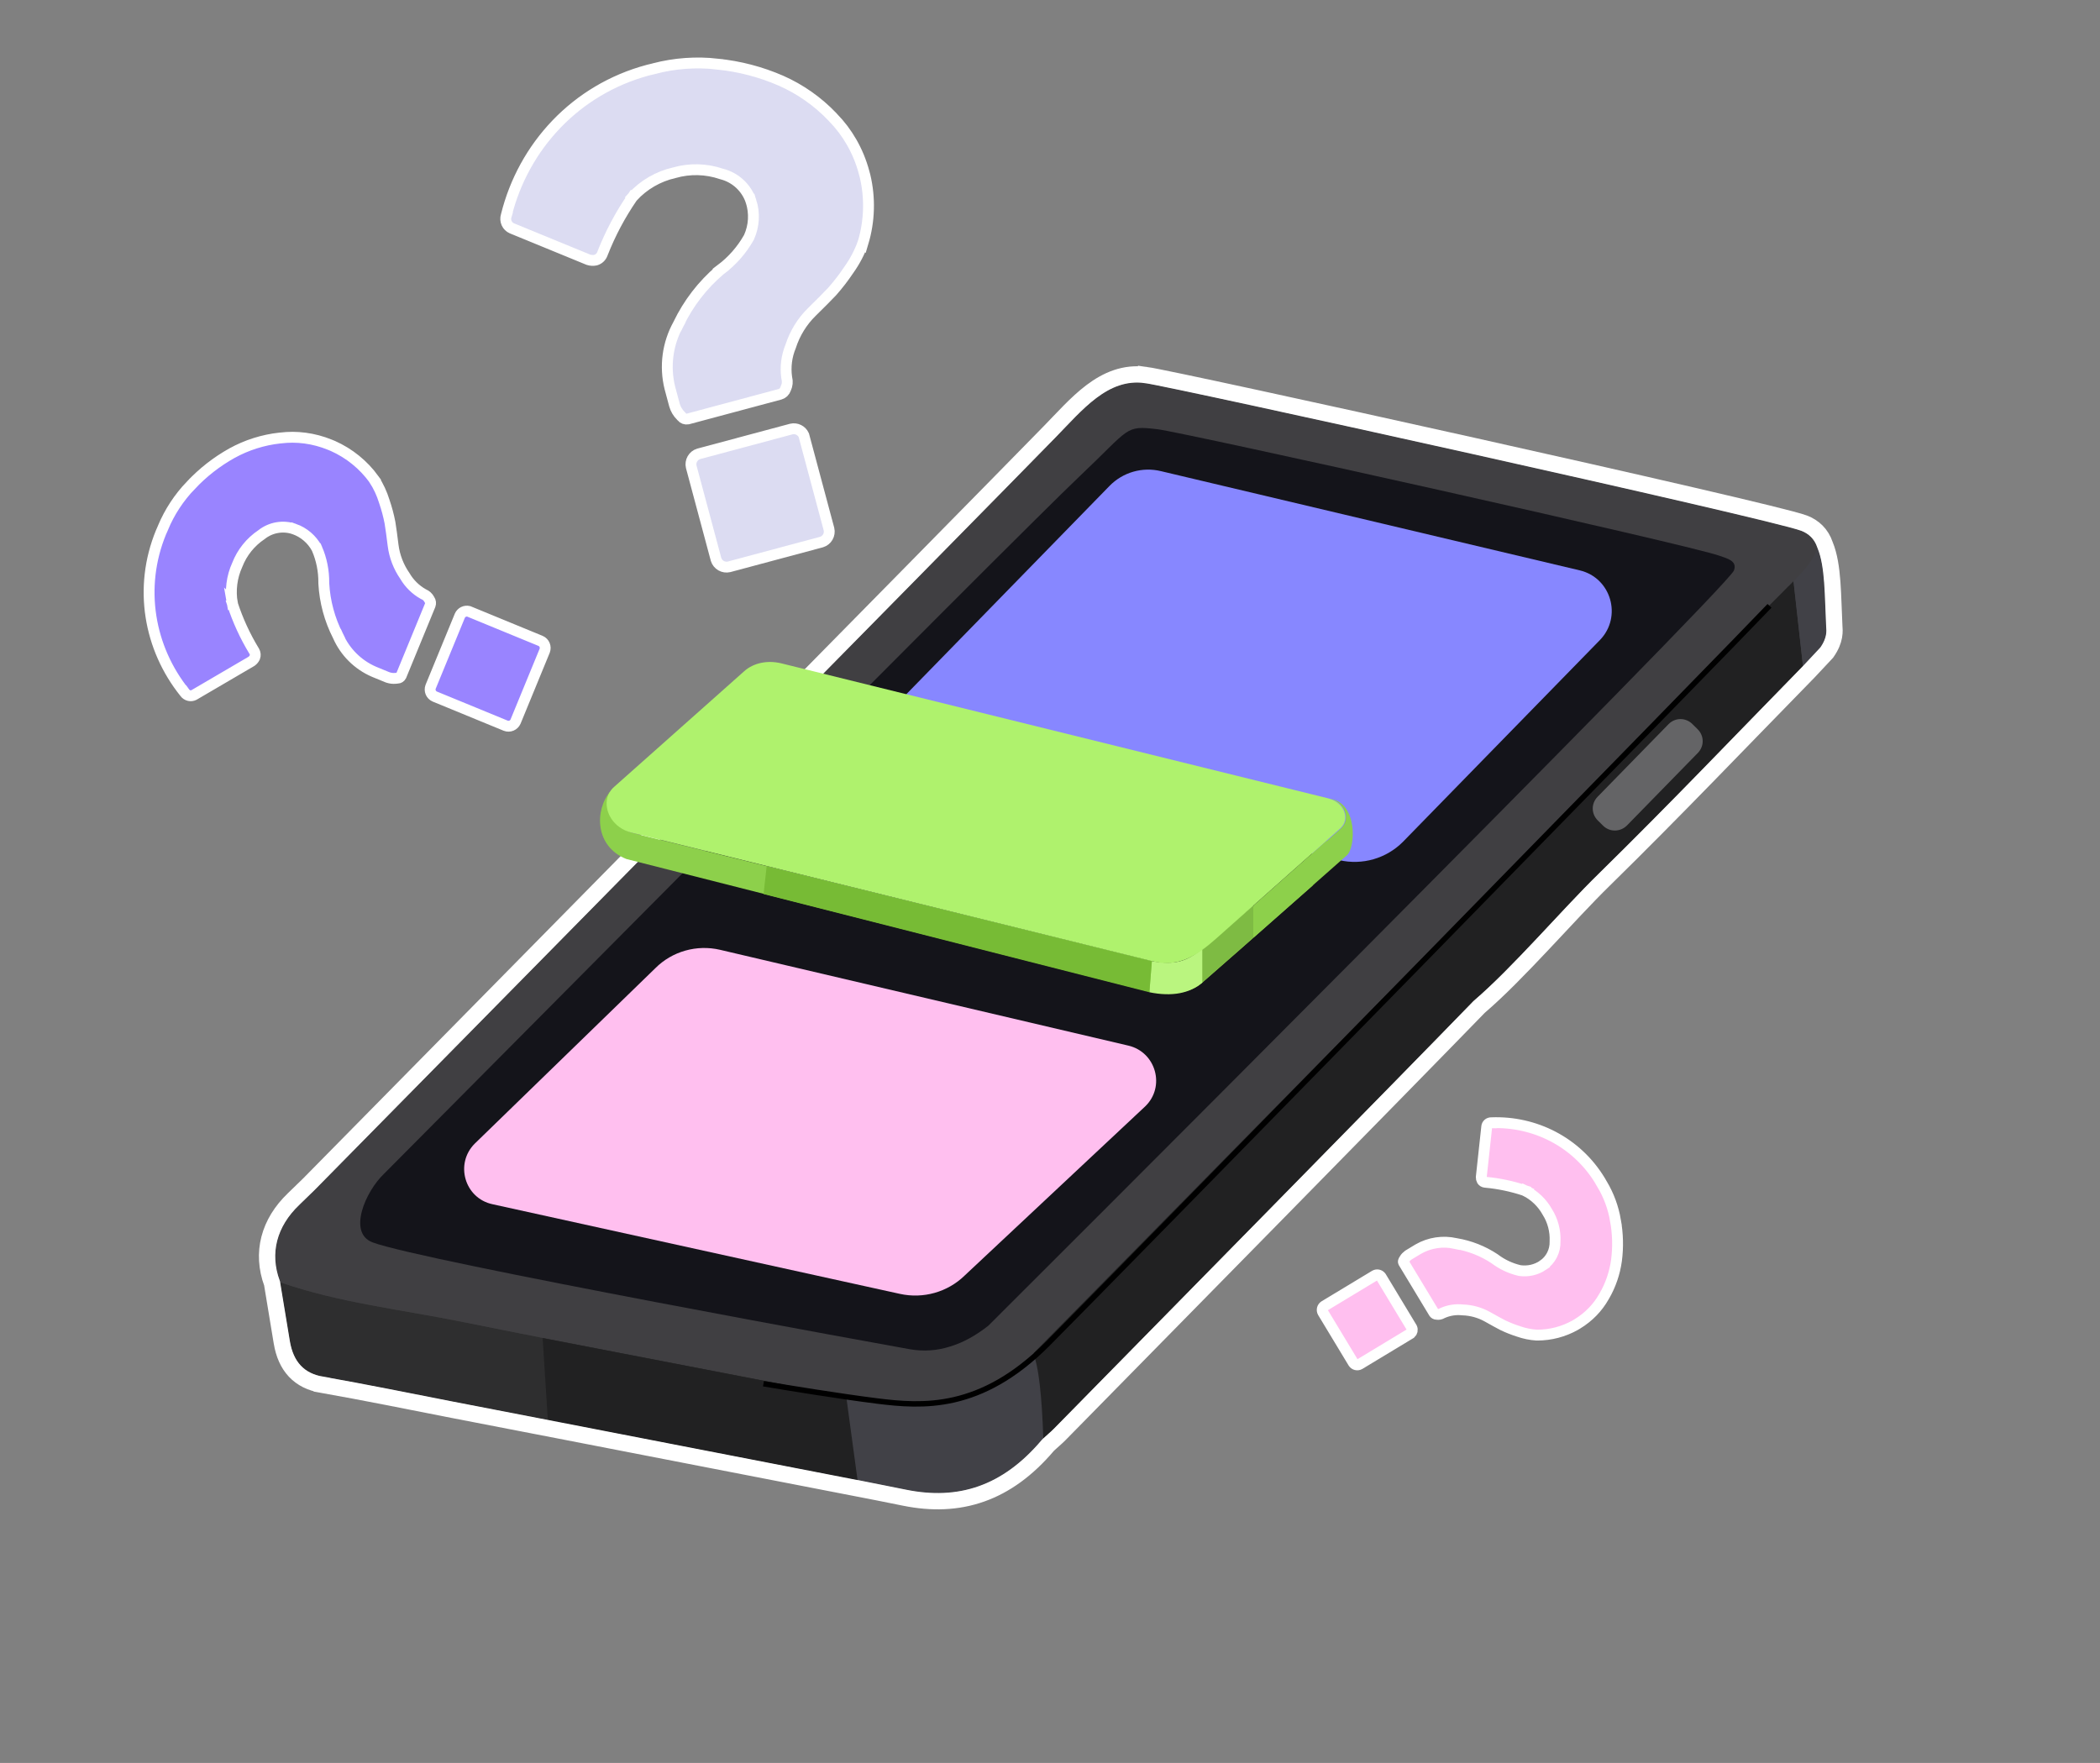 <svg width="773" height="649" viewBox="0 0 773 649" fill="none" xmlns="http://www.w3.org/2000/svg"><rect x="0" y="0" width="773" height="649" fill="#808080" stroke="none"/><path d="M662.679 211.361L658.563 215.438L658.306 215.553C655.574 218.239 652.841 220.926 650.109 223.612C627.698 246.279 605.193 268.909 582.932 291.739C582.568 292.133 582.24 292.434 581.841 292.921C576.398 298.516 570.078 304.734 563.98 310.931C559.921 315.136 555.863 319.341 551.955 323.71C551.955 323.71 551.955 323.71 551.919 323.803C551.156 324.684 550.429 325.472 549.666 326.353C548.646 327.348 547.754 328.287 546.734 329.283C545.714 330.279 544.694 331.274 543.767 332.306C543.603 332.456 543.439 332.607 543.275 332.757C532.768 343.238 522.168 353.683 511.718 364.293C479.349 397.117 447.13 430.105 414.854 462.965C403.349 474.663 391.901 486.49 380.396 498.188C378.484 500.123 376.701 501.999 374.79 503.934C373.898 504.872 373.078 505.624 372.514 506.262C371.565 507.072 370.616 507.881 369.667 508.691C369.667 508.691 369.632 508.784 369.539 508.749C364.222 512.899 358.796 515.942 353.238 517.655C347.645 519.461 341.827 519.903 335.948 518.829C331.851 518.116 327.789 517.31 323.784 516.632C323.691 516.596 323.691 516.597 323.598 516.561C321.503 516.187 319.407 515.812 317.441 515.38C315.567 514.984 313.564 514.645 311.691 514.249C303.252 512.623 294.942 510.94 286.503 509.314C247.814 501.777 209.11 494.555 170.527 486.739C147.971 482.169 124.948 479.66 103.214 472.101C99.153 461.809 101.64 451.674 110.187 443.535C112.027 441.787 113.903 439.945 115.78 438.104C134.111 419.421 360.202 190.104 388.433 161.134C398.39 150.976 407.729 139.09 421.48 141.04C431.913 142.469 651.397 190.955 663.023 195.398C665.813 196.464 667.933 198.447 668.963 201.612C670.093 205.348 662.679 211.361 662.679 211.361Z" fill="#403F42"/><path d="M384.023 529.42C382.877 528.236 382.328 519.073 381.889 511.017L380.396 498.188C380.396 498.188 380.396 498.189 380.489 498.225C380.582 498.26 380.546 498.353 380.604 498.482C382.098 501.824 383.817 526.89 383.966 529.292L384.023 529.42Z" fill="#67676A"/><path d="M363.818 488.017C359.251 491.601 354.631 494.206 349.809 495.668C344.951 497.222 340.02 497.576 334.921 496.694C331.417 496.101 154.866 464.127 137.102 457.339C127.894 453.82 134.574 438.572 141.279 432.181C142.92 430.677 372.523 198.864 397.563 175.177C416.261 157.487 413.936 156.598 425.977 158.002C434.979 158.991 623.203 200.861 633.155 204.664C635.573 205.588 639.635 206.394 638.249 210.021C635.597 216.682 363.946 487.96 363.818 488.017Z" fill="#14141A"/><path d="M315.568 544.829C266.229 535.035 216.713 525.706 167.21 516.062C151.148 512.908 135.121 509.662 118.952 506.787C112.037 505.637 107.997 501.428 106.693 493.682C105.491 486.507 104.324 479.24 103.122 472.065C124.856 479.625 147.879 482.134 170.435 486.703C209.018 494.519 247.722 501.741 286.411 509.278C294.85 510.904 303.16 512.588 311.599 514.214L311.213 514.386L315.568 544.829Z" fill="#2E2E2F"/><path d="M548.794 361.832C540.956 370.348 428.014 485.153 387.892 525.994C386.672 527.233 385.302 528.308 384.118 529.454C382.972 528.27 382.423 519.107 381.984 511.052C381.635 505.269 381.331 499.93 380.699 498.516C380.641 498.387 380.641 498.387 380.584 498.259C380.584 498.259 380.582 498.26 380.489 498.225C380.489 498.225 380.489 498.224 380.396 498.188C393.321 485.007 511.307 365.094 540.837 335.235C540.837 335.235 541.037 334.992 541.4 334.598C541.565 334.447 541.729 334.297 541.893 334.146C544.097 332.004 545.68 330.371 546.572 329.433L548.794 361.832Z" fill="#212122"/><path d="M540.837 335.235C540.837 335.235 571.943 303.207 583.027 291.775C605.288 268.944 627.791 246.314 650.109 223.612L662.679 211.361L662.977 246.009C637.092 272.464 614.71 295.888 588.445 321.665C575.02 334.761 556.46 356.554 542.26 368.609L540.837 335.235Z" fill="#212122"/><path d="M670.05 238.373L666.307 242.592L666.271 242.685L663.09 246.266L663.068 246.044L658.399 215.587C658.399 215.587 667.588 207.162 668.963 201.612C671.88 208.482 671.625 219.469 672.207 230.777C672.303 232.199 672.637 234.672 670.05 238.373Z" fill="#414147"/><path d="M384.023 529.42C369.157 547.402 352.498 552.226 333.596 548.414C327.568 547.176 321.632 545.974 315.568 544.829L315.474 544.793L311.12 514.35L311.505 514.177C313.379 514.574 315.381 514.912 317.255 515.309C319.35 515.683 321.41 516.15 323.413 516.489C323.506 516.525 323.505 516.525 323.598 516.561C327.66 517.367 331.758 518.08 335.763 518.757C340.799 520.362 346.816 519.677 353.053 517.583C358.646 515.777 364.072 512.734 369.353 508.677C369.353 508.677 369.389 508.584 369.482 508.619C373.428 505.544 377.109 502.048 380.175 498.21L381.668 511.038C382.422 519.107 382.877 528.236 384.023 529.42Z" fill="#414147"/><path d="M199.742 492.573L201.652 522.721L315.66 544.864L311.505 514.177L199.742 492.573Z" fill="#212122"/><path d="M660.192 213.958C649.645 224.474 583.062 302.602 582.421 302.602C576.979 308.197 578.657 310.175 572.558 316.372C568.5 320.577 558.436 324.913 554.528 329.282C554.528 329.282 551.955 323.709 551.919 323.802C551.156 324.683 553.728 328.551 552.965 329.432C551.945 330.428 547.754 328.286 546.734 329.282C545.714 330.278 544.694 331.274 543.767 332.305C543.603 332.456 543.439 332.606 543.275 332.757C504.319 386.772 458.5 426.093 415.781 469.585C404.276 481.283 391.901 486.49 380.396 498.188C378.484 500.122 376.701 501.999 374.79 503.933C373.898 504.871 373.078 505.624 372.514 506.261C371.565 507.071 370.616 507.881 369.667 508.691C369.667 508.691 369.632 508.784 369.539 508.748C358.219 517.585 323.598 516.56 323.598 516.56C321.503 516.186 319.407 515.812 317.441 515.38C315.567 514.984 313.564 514.645 311.691 514.249C303.252 512.623 294.942 510.939 286.503 509.313C247.814 501.776 209.11 494.554 170.527 486.738C147.971 482.169 124.948 479.66 103.214 472.1C99.153 461.808 101.64 451.673 110.187 443.534C112.027 441.786 113.903 439.945 115.78 438.104C134.111 419.421 360.202 190.103 388.433 161.134C398.39 150.976 407.729 139.089 421.48 141.04C431.913 142.468 651.397 190.955 663.023 195.398C665.813 196.464 667.933 198.447 668.963 201.611C670.093 205.347 660.192 213.958 660.192 213.958Z" fill="#403F42"/><path d="M384.023 529.42C382.877 528.236 382.328 519.072 381.889 511.017L380.396 498.188C380.396 498.188 380.396 498.189 380.489 498.224C384.099 499.604 383.709 525.13 383.966 529.291L384.023 529.42Z" fill="#67676A"/><path d="M363.818 488.017C359.251 491.601 354.631 494.206 349.809 495.667C344.951 497.222 340.02 497.576 334.921 496.693C331.417 496.1 154.866 464.127 137.102 457.338C127.894 453.82 134.574 438.572 141.279 432.181C142.92 430.676 372.523 198.863 397.563 175.176C416.261 157.486 413.936 156.598 425.977 158.002C434.979 158.99 623.203 200.86 633.155 204.663C635.573 205.587 639.635 206.394 638.249 210.021C635.597 216.682 363.946 487.959 363.818 488.017Z" fill="#14141A"/><path d="M315.568 544.829C266.229 535.034 216.713 525.705 167.21 516.061C151.148 512.908 135.121 509.661 118.952 506.787C112.037 505.636 107.997 501.427 106.693 493.681C105.491 486.507 104.324 479.239 103.122 472.065C124.856 479.624 147.879 482.133 170.435 486.703C209.018 494.519 247.722 501.741 286.411 509.278C294.85 510.904 303.16 512.587 311.599 514.213L311.213 514.385L315.568 544.829Z" fill="#2E2E2F"/><path d="M548.794 361.831C540.956 370.348 428.014 485.153 387.892 525.993C386.672 527.232 385.302 528.308 384.118 529.454C382.972 528.27 382.423 519.107 381.984 511.051C381.461 502.371 380.736 499.209 380.489 498.224C380.489 498.224 381.819 499.188 380.396 498.188C393.321 485.007 511.307 365.093 540.837 335.235C540.837 335.235 541.037 334.991 541.4 334.597C541.565 334.447 541.729 334.296 541.893 334.146C544.097 332.004 545.68 330.37 546.572 329.432L548.794 361.831Z" fill="#212122"/><path d="M540.837 335.235C580.357 294.543 620.071 254.061 660.192 213.958L663.668 245.186C637.784 271.641 614.71 295.888 588.445 321.665C575.02 334.761 556.46 356.554 542.26 368.608L540.837 335.235Z" fill="#212122"/><path d="M670.05 238.373L663.668 245.186L660.192 213.958C660.192 213.958 667.588 207.161 668.963 201.611C671.88 208.482 671.625 219.469 672.207 230.776C672.303 232.199 672.637 234.671 670.05 238.373Z" fill="#414147"/><path d="M384.023 529.42C369.157 547.402 352.498 552.225 333.596 548.413C327.568 547.175 321.632 545.974 315.568 544.829L315.474 544.792L311.12 514.349L311.505 514.177C313.379 514.573 315.381 514.912 317.255 515.308C319.35 515.682 321.41 516.15 323.413 516.489C323.506 516.524 323.505 516.525 323.598 516.56C323.598 516.56 358.321 516.489 369.353 508.676C369.353 508.676 369.389 508.583 369.482 508.619C373.428 505.544 377.109 502.047 380.175 498.209C382.253 501.761 383.581 514.67 384.023 529.42Z" fill="#414147"/><path d="M199.742 492.572L201.652 522.72L315.66 544.863L311.505 514.177L199.742 492.572Z" fill="#212122"/><path d="M401.728 144.151C407.388 139.88 413.945 136.948 421.886 138.069L421.887 138.067C424.646 138.445 440.497 141.784 462.623 146.579C484.855 151.396 513.638 157.732 542.457 164.161C571.275 170.589 600.136 177.113 622.522 182.308C633.714 184.906 643.297 187.174 650.45 188.932C657.483 190.661 662.42 191.956 664.094 192.595C667.628 193.946 670.433 196.542 671.779 200.578C673.4 204.469 674.079 209.295 674.452 214.307C674.826 219.334 674.921 225.139 675.202 230.602C675.247 231.242 675.389 232.588 675.087 234.254C674.775 235.975 674.029 237.918 672.51 240.091L672.387 240.267L672.24 240.423L665.857 247.237L665.836 247.261L665.813 247.284C639.964 273.702 616.841 298.001 590.547 323.806L590.54 323.812C583.888 330.301 575.969 338.941 567.827 347.584C559.854 356.049 551.673 364.506 544.5 370.637C518.372 397.581 425.556 491.936 390.032 528.095L390.03 528.097C389.339 528.8 388.62 529.44 387.976 530.008C387.306 530.598 386.733 531.097 386.204 531.609L385.668 532.126C378.151 540.997 370.064 546.815 361.327 549.916C352.329 553.111 342.872 553.345 333.003 551.354L332.993 551.352C328.363 550.401 323.798 549.474 319.19 548.578L319.194 548.606L315.089 547.808L206.473 526.712C193.199 524.156 179.92 521.594 166.637 519.006L166.633 519.005C150.547 515.847 134.562 512.609 118.428 509.741L118.428 509.74C114.474 509.076 111.101 507.491 108.534 504.764C105.98 502.051 104.454 498.455 103.734 494.179L103.734 494.177C103.132 490.584 102.539 486.968 101.947 483.359C101.355 479.748 100.763 476.142 100.163 472.561L100.15 472.48C96 461.198 98.963 450.081 108.118 441.362L108.121 441.359C109.935 439.636 111.787 437.818 113.66 435.979C132.173 417.112 358.064 187.998 386.284 159.041L386.291 159.034C391.092 154.136 396.192 148.328 401.728 144.151Z" stroke="white" stroke-width="6"/><path d="M493.042 316.654L341.56 280.724C329.923 277.982 325.818 263.623 334.099 255.062L408.4 178.892C413.315 173.842 420.494 171.789 427.325 173.44L581.46 209.958C593.097 212.7 597.203 227.059 588.922 235.619L516.403 309.913C510.34 316.016 501.467 318.595 493.042 316.654Z" fill="#8787FF"/><path d="M331.201 476.3L181.262 443.304C171.021 441.096 167.347 428.394 174.759 420.994L241.215 356.428C247.442 350.174 256.501 347.667 265.019 349.643L415.363 384.925C425.534 387.319 429.078 400.079 421.516 407.315L355.098 469.55C348.814 475.676 339.848 478.219 331.201 476.3Z" fill="#FFBFEF"/><path d="M495.811 314.828L455.692 350.238L442.557 361.74C442.1 362.098 441.643 362.457 441.187 362.815C437.453 365.332 430.744 366.712 422.376 364.9L230.57 316.225C218.906 311.596 218.839 298.193 224.673 291.295C223.126 296.459 226.05 304.905 232.844 306.648L424.333 353.923C431.128 355.667 438.187 354.208 442.839 350.123L447.983 345.587L461.718 333.355L493.546 305.014C497.285 301.646 495.12 295.596 489.641 294.035C499.908 295.703 498.953 312.095 495.811 314.828Z" fill="#8DD04B"/><path d="M461.346 345.182L442.464 361.705C443.014 361.383 442.007 362.064 442.464 361.705L442.464 349.617L461.346 333.214L461.346 345.182Z" fill="#7EBB43"/><path d="M461.403 333.343L488.508 309.272L483.183 325.997L461.403 345.183L461.403 333.343Z" fill="#8DD04B"/><path d="M442.557 349.298L442.556 361.741C437.975 365.64 431.487 366.998 423.084 365.279L423.997 353.854C432.685 355.349 436.848 353.854 442.557 349.298Z" fill="#BAF57F"/><path d="M423.998 353.747L282.203 318.903L281.067 329.128L423.085 365.279L423.998 353.747Z" fill="#77BB35"/><path d="M590.091 303.963L588.157 302.052C585.678 299.612 585.656 295.766 588.095 293.288L614.179 266.589C616.619 264.11 620.465 264.088 622.943 266.527L624.878 268.439C627.356 270.878 627.379 274.724 624.939 277.203L598.855 303.901C596.451 306.287 592.57 306.403 590.091 303.963Z" fill="#646466"/><path d="M493.359 304.944L447.704 345.482C440.727 351.633 434.02 356.393 424.053 353.818L232.565 306.543C225.734 304.892 222.161 298.624 223.615 293.424L224.042 292.307C224.526 291.32 225.196 290.403 226.145 289.594L273.933 247.1C277.344 244.033 282.431 242.993 287.423 244.154L489.14 293.952L489.233 293.987C494.84 295.491 497.098 301.576 493.359 304.944Z" fill="#AFF26D"/><path d="M281.025 509.387C289.388 510.809 309.456 514.072 322.823 515.743C339.532 517.831 360.939 519.398 385.48 494.858C405.112 475.225 641.08 233.994 651.349 223.029" stroke="black" stroke-width="2"/><path d="M519.63 488.708L519.707 488.86C520.017 489.553 519.835 490.364 519.275 490.859L500.454 502.225C499.654 502.682 498.641 502.43 498.149 501.671L486.915 483.069C486.702 482.686 486.641 482.236 486.746 481.809C486.839 481.432 487.054 481.099 487.357 480.861L487.492 480.765L506.086 469.536C506.836 469.108 507.777 469.302 508.299 469.967L508.397 470.107L519.63 488.708ZM589.036 434.742C589.279 435.144 589.514 435.548 589.743 435.955L589.741 435.956C592.185 440.057 593.848 444.574 594.65 449.278L594.641 449.28C595.53 454.124 595.659 459.076 595.025 463.959C594.395 468.627 592.851 473.125 590.481 477.196L590.391 477.336L590.358 477.387L590.329 477.438C588.15 481.296 584.854 484.795 580.627 487.353L579.845 487.826C575.581 490.223 570.772 491.488 565.876 491.492L565.613 491.489C563.354 491.345 561.124 490.889 558.989 490.137L558.957 490.126L558.914 490.109L558.87 490.096C556.994 489.502 555.098 488.755 553.249 487.876L553.096 487.798L553.094 487.797C551.735 487.093 549.883 486.078 547.529 484.748L547.522 484.745C544.732 483.184 541.607 482.317 538.412 482.216L538.405 482.216L538.393 482.214C535.872 481.936 533.321 482.332 531.003 483.364L530.964 483.381L530.927 483.399L530.874 483.425L530.814 483.456L530.756 483.49C530.213 483.806 529.579 483.927 528.958 483.833L528.779 485.02L528.757 483.812C528.572 483.804 528.392 483.751 528.232 483.659C528.075 483.568 527.941 483.442 527.842 483.291L516.632 464.728C516.582 464.618 516.559 464.497 516.569 464.376C516.577 464.277 516.605 464.181 516.652 464.093L516.731 464.015L516.869 463.756L517.028 463.481C517.362 462.944 517.799 462.479 518.314 462.112L518.578 461.937L522.069 459.828C526.237 457.439 531.15 456.704 535.835 457.769L536.211 456.186L535.944 457.789C540.999 458.63 545.82 460.524 550.096 463.348L550.253 463.463C552.933 465.481 556.001 466.924 559.265 467.699L559.364 467.724L559.465 467.738C562.445 468.158 565.475 467.461 567.971 465.781L567.97 465.779C569.382 464.808 570.529 463.5 571.304 461.971C572.08 460.441 572.459 458.74 572.407 457.025L572.406 456.966C572.583 453.15 571.588 449.369 569.549 446.136L569.541 446.123C567.668 442.764 564.826 440.047 561.384 438.328L561.385 438.327L561.313 438.292L560.699 439.539L561.135 438.225C556.519 436.691 551.743 435.688 546.9 435.235L546.884 435.233L546.867 435.232L546.673 435.216C546.436 435.195 546.207 435.12 546.005 434.996C545.811 434.877 545.648 434.715 545.524 434.525C545.333 434.165 545.237 433.763 545.248 433.355L547.258 414.803L547.262 414.78L547.263 414.756C547.297 414.358 547.484 413.988 547.785 413.726L547.815 413.7C548.118 413.447 548.502 413.312 548.896 413.319L548.942 411.923L548.995 413.318C564.91 412.705 580.378 420.405 589.036 434.742Z" fill="#FFBFEF" stroke="white" stroke-width="4"/><path d="M291.268 157.942C293.182 157.489 295.114 158.483 295.885 160.232L305.136 194.757C305.631 196.84 304.413 198.942 302.383 199.55L268.359 208.667C267.36 208.901 266.308 208.746 265.419 208.234C264.528 207.72 263.867 206.887 263.569 205.904L254.445 171.854C253.953 169.776 255.167 167.68 257.208 167.068L291.268 157.942ZM238.53 25.816C239.267 25.619 240.004 25.433 240.741 25.261L240.742 25.264C248.357 23.271 256.273 22.703 264.092 23.585L264.091 23.602C272.176 24.413 280.084 26.482 287.53 29.732C294.63 32.877 301.042 37.389 306.401 43.009L306.6 43.238L306.64 43.283L306.681 43.325C311.845 48.598 315.911 55.48 318.043 63.407L318.418 64.804C320.333 72.899 320.087 81.362 317.695 89.343L317.693 89.342C316.418 92.887 314.661 96.241 312.473 99.308L312.414 99.389L312.387 99.426L312.362 99.464C310.559 102.167 308.507 104.829 306.267 107.355L306.062 107.571L306.06 107.573C304.34 109.385 301.919 111.821 298.789 114.887L298.783 114.892C295.244 118.388 292.598 122.684 291.066 127.417L291.064 127.424L291.045 127.479C289.545 131.086 289.034 135.029 289.568 138.9L289.574 138.942L289.581 138.982L289.598 139.076L289.61 139.143L289.626 139.208C289.943 140.467 289.82 141.796 289.277 142.975L290.327 143.458L289.202 143.155C289.043 143.627 288.774 144.053 288.416 144.398C288.058 144.743 287.622 144.998 287.145 145.139L253.175 154.241C252.75 154.318 252.312 154.279 251.907 154.127C251.53 153.985 251.195 153.749 250.933 153.444L250.862 153.314L250.65 153.109C249.513 152.002 248.688 150.612 248.262 149.083L246.561 142.737C244.625 134.864 245.727 126.551 249.649 119.455L248.299 118.692L249.697 119.361C253.354 111.718 258.578 104.93 265.029 99.439L265.309 99.223L265.308 99.222C269.522 96.063 273.036 92.065 275.627 87.48L275.678 87.391L275.721 87.298C277.588 83.134 277.848 78.427 276.452 74.082L276.45 74.083C275.64 71.652 274.235 69.462 272.361 67.714C270.483 65.961 268.194 64.708 265.706 64.07L265.614 64.046C259.971 62.107 253.867 61.954 248.133 63.611C242.285 64.948 236.978 68.023 232.912 72.433L232.911 72.432L232.824 72.529L233.584 73.222L232.743 72.645C228.338 79.053 224.676 85.942 221.829 93.179L221.823 93.195L221.817 93.21L221.705 93.508C221.496 94.049 221.164 94.534 220.736 94.925C220.318 95.304 219.82 95.583 219.279 95.743C218.385 95.944 217.453 95.897 216.583 95.61L188.611 84.129L188.569 84.112L188.4 84.043C187.575 83.679 186.907 83.027 186.524 82.205L186.494 82.142L186.486 82.129C186.108 81.271 186.051 80.304 186.33 79.407L185.143 79.022L186.353 79.322C192.656 53.893 211.899 32.952 238.53 25.816Z" fill="#DCDCF2" stroke="white" stroke-width="4"/><path d="M169.268 226.657C169.831 225.395 171.205 224.74 172.51 225.046L198.985 235.931C200.377 236.543 201.038 238.138 200.501 239.54L189.764 265.657C189.467 266.318 188.931 266.842 188.262 267.122C187.593 267.402 186.843 267.415 186.165 267.161L160.014 256.41C158.64 255.798 157.984 254.222 158.514 252.816L169.268 226.657ZM59.268 195.955C59.501 195.389 59.741 194.829 59.99 194.275L59.992 194.276C62.411 188.489 65.879 183.202 70.218 178.676L70.228 178.684C74.64 173.965 79.759 169.962 85.402 166.817C90.838 163.825 96.81 161.936 102.978 161.256L103.199 161.242L103.257 161.238L103.316 161.231C109.129 160.511 115.433 161.259 121.468 163.733L122.543 164.175C128.568 166.865 133.784 171.091 137.668 176.437L137.667 176.438C139.293 178.954 140.564 181.682 141.446 184.545L141.461 184.596L141.474 184.64L141.489 184.683C142.33 187.133 143.025 189.722 143.542 192.365L143.578 192.587L143.578 192.588C143.896 194.561 144.271 197.287 144.703 200.776L144.703 200.785C145.219 204.808 146.695 208.65 149.005 211.984L149.01 211.989L149.024 212.011C150.63 214.781 152.946 217.074 155.734 218.651L155.771 218.671L155.807 218.69L155.875 218.725L155.935 218.756L155.997 218.782C156.872 219.158 157.592 219.822 158.038 220.663L159.079 220.111L158.139 220.834C158.327 221.112 158.446 221.432 158.484 221.766C158.523 222.099 158.48 222.438 158.361 222.752L147.64 248.828C147.515 249.071 147.327 249.277 147.095 249.423C146.884 249.555 146.643 249.63 146.395 249.648L146.276 249.631L145.985 249.673L145.537 249.725C144.64 249.798 143.737 249.692 142.88 249.414L142.457 249.261L137.589 247.26C131.713 244.701 127.017 240.021 124.438 234.154L122.974 234.781L124.392 234.057C121.322 228.053 119.549 221.47 119.188 214.737L119.186 214.464C119.222 210.181 118.371 205.937 116.684 202L116.682 202.001L116.648 201.915L116.599 201.825C114.805 198.52 111.851 195.996 108.307 194.738L108.306 194.74C106.297 194.05 104.147 193.875 102.053 194.23C99.954 194.586 97.978 195.464 96.307 196.782L96.259 196.82C92.215 199.519 89.1 203.398 87.338 207.93C85.312 212.384 84.682 217.346 85.53 222.165L85.529 222.164L85.547 222.268L86.744 222.051L85.595 222.427C87.548 228.388 90.175 234.108 93.422 239.475L93.43 239.489L93.573 239.716C93.785 240.061 93.913 240.449 93.948 240.851C93.982 241.239 93.926 241.629 93.789 241.993C93.514 242.585 93.087 243.092 92.551 243.464L71.608 255.721L71.588 255.732L71.568 255.745L71.347 255.867C70.822 256.124 70.223 256.198 69.647 256.072L69.598 256.062C68.954 255.91 68.387 255.528 68.004 254.989L66.918 255.74L67.947 254.914C54.873 238.614 50.91 216.286 59.268 195.955Z" fill="#9984FF" stroke="white" stroke-width="4"/></svg>